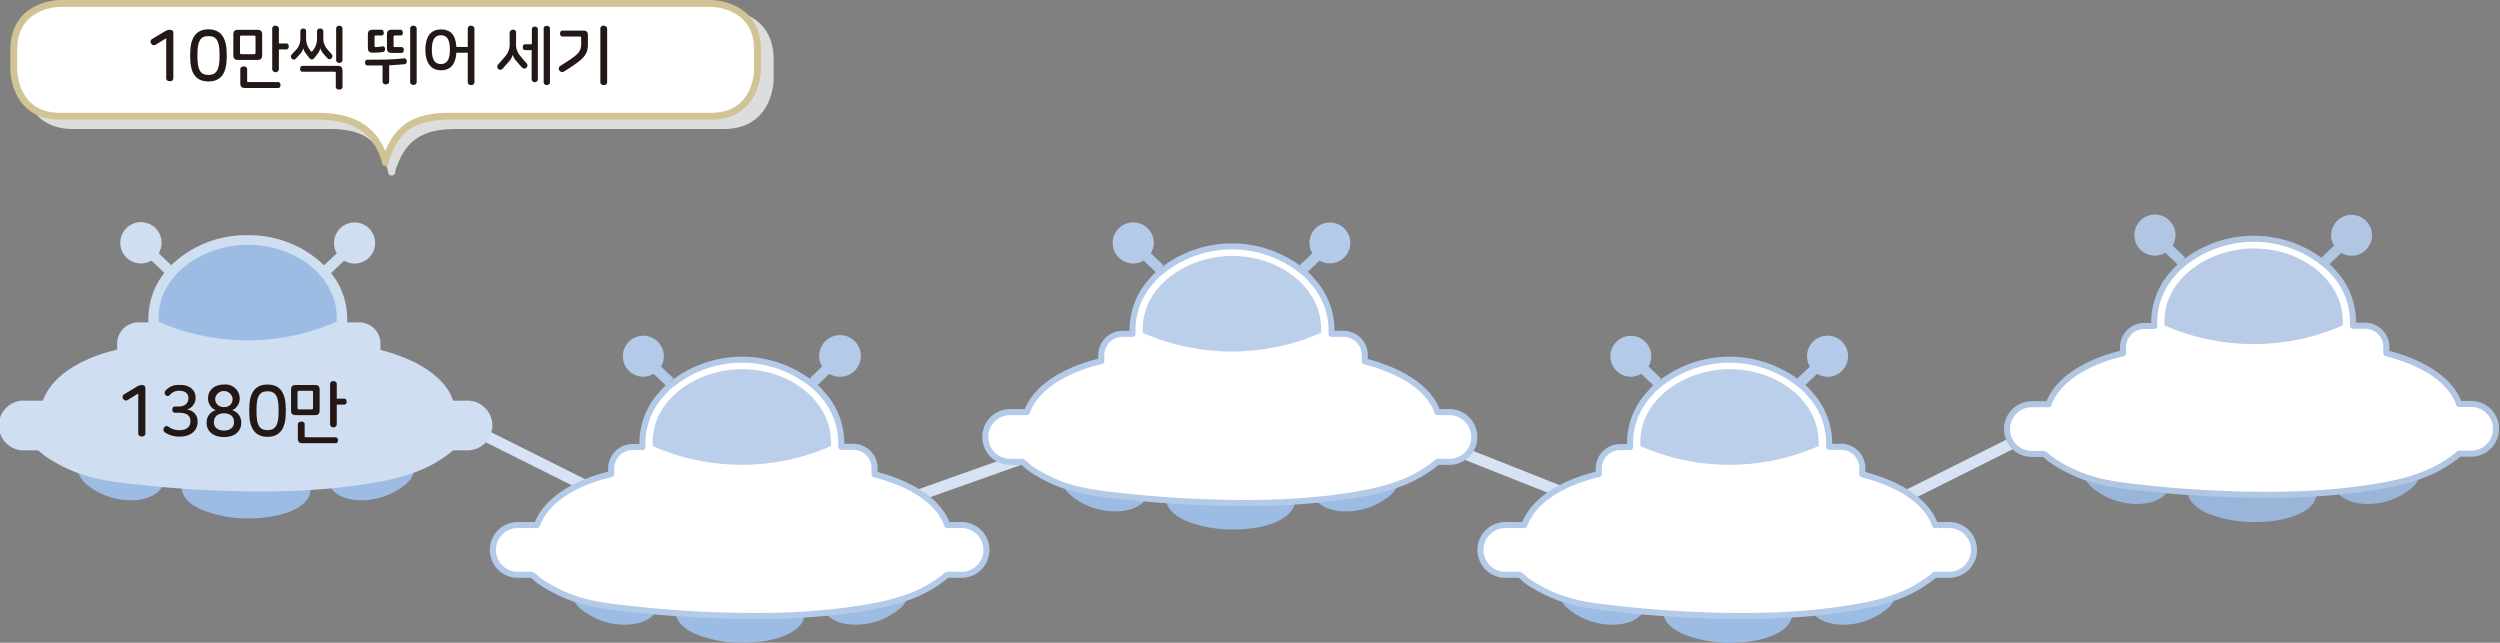 <svg xmlns="http://www.w3.org/2000/svg" viewBox="0 0 437.99 112.6"><rect x="0" y="0" width="437.99" height="112.6" fill="#808080" stroke="none"/><defs><style>.cls-1,.cls-10,.cls-11,.cls-13,.cls-6{fill:none;stroke-linecap:round;stroke-linejoin:round;}.cls-1{stroke:#d7e2f4;stroke-width:2px;}.cls-2{fill:#9dbce3;}.cls-3{fill:#d0def2;}.cls-4{fill:#231815;}.cls-5{fill:#fff;}.cls-6{stroke:#b4cae9;}.cls-13,.cls-6{stroke-width:1.06px;}.cls-7{fill:#bbcfeb;}.cls-8{fill:#b4cae9;}.cls-9{fill:#dcdddd;}.cls-10{stroke:#dcdddd;}.cls-10,.cls-11{stroke-width:1.2px;}.cls-11{stroke:#d0c395;}.cls-12{fill:#99b6da;}.cls-13{stroke:#b1c6e2;}.cls-14{fill:#b9cbe6;}.cls-15{fill:#b1c6e2;}</style></defs><title>자산 1</title><g id="레이어_2" data-name="레이어 2"><g id="레이어_1-2" data-name="레이어 1"><polyline class="cls-1" points="78.34 72.99 112.36 90 147.79 91.42 191.73 75.83 245.59 75.12 283.15 90 327.79 90 363.23 72.28"/><path class="cls-2" d="M13.54,81.35a4.3,4.3,0,0,0,1.68,3.55,12.08,12.08,0,0,0,7.72,2.74c2.64,0,4.77-.94,5.54-2.52,1.09.15,2.21.29,3.35.41.06,1.46,1.28,2.79,3.49,3.76a21.35,21.35,0,0,0,8.31,1.52c6.1,0,10.67-2.07,10.74-4.92a2.19,2.19,0,0,0,0-.36c1.15-.12,2.29-.26,3.4-.42.77,1.58,2.87,2.53,5.51,2.53A12.1,12.1,0,0,0,71,84.9a4.3,4.3,0,0,0,1.68-3.55Z"/><path class="cls-3" d="M72.51,82.81a21.9,21.9,0,0,0,6.87-3.91h2.31a4.36,4.36,0,1,0,0-8.71H79.38c-.58-1.86-3-6.37-12.72-8.89V60.2a3.73,3.73,0,0,0-3.72-3.72H60.83v-.72A12.76,12.76,0,0,0,58,47.84l2.3-2.19a3.51,3.51,0,0,0,1.82.52,3.6,3.6,0,1,0-3.6-3.6A3.52,3.52,0,0,0,59,44.38l-2.22,2.1a18.86,18.86,0,0,0-13.4-5.27A18.85,18.85,0,0,0,30,46.46l-2.19-2.09a3.55,3.55,0,0,0,.5-1.8,3.62,3.62,0,1,0-1.77,3.08l2.26,2.16A12.86,12.86,0,0,0,26,55.76v.72H24.24a3.73,3.73,0,0,0-3.72,3.72v1.06c-2.55.57-10.79,2.87-13,8.93H4.36a4.36,4.36,0,1,0,0,8.71H6.55c.28,0,1.1.87,1.36,1,.55.39,1.12.74,1.71,1.08a26.34,26.34,0,0,0,3.59,1.73C17,84.21,21.11,84.58,25.09,85c3.47.38,7,.65,10.45.82,10.42.54,21.15.45,31.43-1.52a35.22,35.22,0,0,0,5.54-1.5"/><path class="cls-2" d="M27.79,56.35v-.72c0-7.58,7.91-12.75,15.62-12.75C52,42.88,59,48.6,59,55.63v.72a38.81,38.81,0,0,1-31.24,0"/><path class="cls-4" d="M25.47,68v7.94c0,.37-.28.53-.62.53s-.63-.16-.63-.53v-7l-1.87,1.15a.56.56,0,0,1-.79-.25.54.54,0,0,1,.19-.76L24,67.72a1.74,1.74,0,0,1,.83-.27C25.2,67.45,25.47,67.61,25.47,68Z"/><path class="cls-4" d="M34.26,69.64v.06a2.12,2.12,0,0,1-1.55,2.07,2,2,0,0,1,1.91,2v.12c0,1.38-1,2.6-3.15,2.6a4.55,4.55,0,0,1-2.56-.72.58.58,0,0,1-.17-.83.51.51,0,0,1,.77-.18,3.23,3.23,0,0,0,1.9.61c1.41,0,1.95-.71,1.95-1.51v-.1c0-1.1-.85-1.45-2-1.45h-.72c-.31,0-.45-.25-.45-.55s.14-.54.45-.54h.62c1,0,1.75-.45,1.75-1.48v0c0-.77-.54-1.28-1.64-1.28a2,2,0,0,0-1.61.74.51.51,0,0,1-.77,0,.57.57,0,0,1,0-.76,3,3,0,0,1,2.38-1C33.3,67.37,34.26,68.39,34.26,69.64Z"/><path class="cls-4" d="M42,69.76v.11a2.25,2.25,0,0,1-1.32,2,2.18,2.18,0,0,1,1.58,2.08v.15c0,1.44-1.12,2.47-3,2.47s-3.06-1-3.06-2.47v-.15a2.19,2.19,0,0,1,1.59-2.08,2.25,2.25,0,0,1-1.34-2v-.11c0-1.29,1-2.39,2.78-2.39A2.49,2.49,0,0,1,42,69.76Zm-4.53,4.16V74c0,.85.68,1.43,1.77,1.43S41,74.85,41,74v-.08c0-1-.76-1.51-1.75-1.51S37.49,72.91,37.49,73.92Zm.23-4.09v.08a1.41,1.41,0,0,0,1.54,1.4,1.38,1.38,0,0,0,1.51-1.4v-.08a1.54,1.54,0,0,0-3.05,0Z"/><path class="cls-4" d="M50.07,71.65v.61c0,2.76-1,4.27-3.2,4.27s-3.2-1.51-3.2-4.27v-.61c0-2.76.95-4.28,3.2-4.28S50.07,68.89,50.07,71.65Zm-5.13.1v.41c0,2.22.46,3.2,1.93,3.2s1.94-1,1.94-3.2v-.41c0-2.23-.46-3.2-1.94-3.2S44.94,69.52,44.94,71.75Z"/><path class="cls-4" d="M56,68.35v3.48c0,.68-.22.9-.9.9H51.89c-.68,0-.9-.22-.9-.9V68.35c0-.68.22-.9.9-.9h3.24C55.81,67.45,56,67.67,56,68.35Zm-3.88.37v2.75c0,.18.06.25.25.25h2.22c.18,0,.25-.07.25-.25V68.72c0-.19-.07-.25-.25-.25H52.4C52.21,68.47,52.15,68.53,52.15,68.72Zm1.25,5.65v2c0,.18.06.24.25.24h5.17c.3,0,.42.24.42.53s-.12.51-.42.51h-5.7c-.69,0-.91-.21-.91-.9V74.37c0-.35.28-.5.6-.5A.52.52,0,0,1,53.4,74.37ZM59,67.27v2.57h1.3c.3,0,.43.24.43.52s-.13.52-.43.52H59v3.49a.59.59,0,0,1-1.17,0v-7.1a.52.52,0,0,1,.58-.5C58.68,66.77,59,66.93,59,67.27Z"/><path class="cls-2" d="M100.1,103.15a4.33,4.33,0,0,0,1.67,3.55,12.13,12.13,0,0,0,7.73,2.74c2.64,0,4.76-.94,5.54-2.53,1.09.16,2.21.29,3.34.41.06,1.46,1.29,2.79,3.5,3.77a21.49,21.49,0,0,0,8.31,1.51c6.1,0,10.67-2.06,10.74-4.91,0-.13,0-.25,0-.37,1.15-.12,2.29-.25,3.4-.41.77,1.58,2.87,2.53,5.5,2.53a12.18,12.18,0,0,0,7.73-2.74,4.34,4.34,0,0,0,1.68-3.55Z"/><path class="cls-5" d="M143.37,68.27a19.69,19.69,0,0,0-26.77,0l-1.2,1.35a12.87,12.87,0,0,0-2.85,8v.71H110.8A3.73,3.73,0,0,0,107.08,82v1.06c-2.55.57-10.79,2.87-13,8.93H90.92a4.36,4.36,0,1,0,0,8.71h2.19c.28,0,1.1.87,1.36,1.06.55.38,1.12.74,1.7,1.07a25.86,25.86,0,0,0,3.6,1.73c3.75,1.46,7.9,1.82,11.88,2.25,3.47.38,7,.65,10.45.83,10.42.53,21.15.45,31.43-1.52a36.34,36.34,0,0,0,5.54-1.5,22.13,22.13,0,0,0,6.87-3.92h2.31a4.36,4.36,0,1,0,0-8.71h-2.31c-.58-1.86-3-6.36-12.72-8.89V82a3.73,3.73,0,0,0-3.72-3.72h-2.11v-.71a12.77,12.77,0,0,0-2.83-7.93Z"/><path class="cls-6" d="M143.37,68.27a19.69,19.69,0,0,0-26.77,0l-1.2,1.35a12.87,12.87,0,0,0-2.85,8v.71H110.8A3.73,3.73,0,0,0,107.08,82v1.06c-2.55.57-10.79,2.87-13,8.93H90.92a4.36,4.36,0,1,0,0,8.71h2.19c.28,0,1.1.87,1.36,1.06.55.38,1.12.74,1.7,1.07a25.86,25.86,0,0,0,3.6,1.73c3.75,1.46,7.9,1.82,11.88,2.25,3.47.38,7,.65,10.45.83,10.42.53,21.15.45,31.43-1.52a36.34,36.34,0,0,0,5.54-1.5,22.13,22.13,0,0,0,6.87-3.92h2.31a4.36,4.36,0,1,0,0-8.71h-2.31c-.58-1.86-3-6.36-12.72-8.89V82a3.73,3.73,0,0,0-3.72-3.72h-2.11v-.71a12.77,12.77,0,0,0-2.83-7.93Z"/><path class="cls-7" d="M114.35,78.15v-.72c0-7.59,7.91-12.75,15.62-12.75,8.61,0,15.62,5.72,15.62,12.75v.72a38.86,38.86,0,0,1-31.24,0"/><path class="cls-8" d="M118,66.3l-2.19-2.08A3.59,3.59,0,1,0,112.69,66a3.66,3.66,0,0,0,1.82-.51l2.26,2.15Z"/><path class="cls-8" d="M143,67.68l2.3-2.18a3.51,3.51,0,0,0,1.82.51,3.65,3.65,0,1,0-3.09-1.79l-2.21,2.1Z"/><path class="cls-2" d="M273.12,103.15a4.32,4.32,0,0,0,1.68,3.55,12.08,12.08,0,0,0,7.72,2.74c2.64,0,4.77-.94,5.54-2.53,1.09.16,2.21.29,3.35.41.06,1.46,1.28,2.79,3.49,3.77a21.53,21.53,0,0,0,8.31,1.51c6.1,0,10.68-2.06,10.74-4.91a2.22,2.22,0,0,0,0-.37c1.16-.12,2.29-.25,3.4-.41.77,1.58,2.87,2.53,5.51,2.53a12.14,12.14,0,0,0,7.72-2.74,4.32,4.32,0,0,0,1.68-3.55Z"/><path class="cls-5" d="M316.4,68.27a19.7,19.7,0,0,0-26.78,0l-1.19,1.35a12.81,12.81,0,0,0-2.85,8v.71h-1.76A3.73,3.73,0,0,0,280.1,82v1.06c-2.55.57-10.79,2.87-13.05,8.93h-3.11a4.36,4.36,0,1,0,0,8.71h2.19c.29,0,1.1.87,1.36,1.06.55.38,1.12.74,1.71,1.07a25.22,25.22,0,0,0,3.59,1.73c3.76,1.46,7.9,1.82,11.88,2.25,3.48.38,7,.65,10.46.83,10.41.53,21.14.45,31.42-1.52a36,36,0,0,0,5.54-1.5,22.18,22.18,0,0,0,6.88-3.92h2.3a4.36,4.36,0,1,0,0-8.71H339c-.58-1.86-3-6.36-12.72-8.89V82a3.73,3.73,0,0,0-3.72-3.72h-2.1v-.71a12.78,12.78,0,0,0-2.84-7.93Z"/><path class="cls-6" d="M316.4,68.27a19.7,19.7,0,0,0-26.78,0l-1.19,1.35a12.81,12.81,0,0,0-2.85,8v.71h-1.76A3.73,3.73,0,0,0,280.1,82v1.06c-2.55.57-10.79,2.87-13.05,8.93h-3.11a4.36,4.36,0,1,0,0,8.71h2.19c.29,0,1.1.87,1.36,1.06.55.38,1.12.74,1.71,1.07a25.22,25.22,0,0,0,3.59,1.73c3.76,1.46,7.9,1.82,11.88,2.25,3.48.38,7,.65,10.46.83,10.41.53,21.14.45,31.42-1.52a36,36,0,0,0,5.54-1.5,22.18,22.18,0,0,0,6.88-3.92h2.3a4.36,4.36,0,1,0,0-8.71H339c-.58-1.86-3-6.36-12.72-8.89V82a3.73,3.73,0,0,0-3.72-3.72h-2.1v-.71a12.78,12.78,0,0,0-2.84-7.93Z"/><path class="cls-7" d="M287.38,78.15v-.72c0-7.59,7.91-12.75,15.61-12.75,8.62,0,15.62,5.72,15.62,12.75v.72a38.83,38.83,0,0,1-31.23,0"/><path class="cls-8" d="M291,66.3l-2.19-2.08A3.58,3.58,0,1,0,285.71,66a3.63,3.63,0,0,0,1.82-.51l2.27,2.15Z"/><path class="cls-8" d="M316.06,67.68l2.29-2.18a3.53,3.53,0,0,0,1.82.51,3.6,3.6,0,1,0-3.59-3.59,3.55,3.55,0,0,0,.5,1.8l-2.21,2.1Z"/><path class="cls-2" d="M186,83.31a4.32,4.32,0,0,0,1.68,3.54,12.13,12.13,0,0,0,7.73,2.74c2.63,0,4.76-.93,5.53-2.52,1.1.16,2.21.29,3.35.41.06,1.46,1.29,2.79,3.49,3.77a21.58,21.58,0,0,0,8.32,1.51c6.1,0,10.67-2.07,10.74-4.92,0-.12,0-.24,0-.36,1.15-.12,2.29-.26,3.4-.41.77,1.58,2.87,2.52,5.5,2.52a12.13,12.13,0,0,0,7.73-2.74,4.31,4.31,0,0,0,1.67-3.55Z"/><path class="cls-5" d="M229.23,48.43a19.67,19.67,0,0,0-26.78,0l-1.19,1.35a12.81,12.81,0,0,0-2.85,8v.71h-1.75a3.73,3.73,0,0,0-3.72,3.72v1.06c-2.55.57-10.79,2.87-13.05,8.93h-3.12a4.36,4.36,0,0,0,0,8.71H179c.28,0,1.09.87,1.36,1.05.55.39,1.12.75,1.7,1.08a26.92,26.92,0,0,0,3.59,1.73c3.76,1.45,7.9,1.82,11.88,2.25,3.48.38,7,.65,10.46.83,10.42.53,21.15.44,31.43-1.52a35.91,35.91,0,0,0,5.53-1.5,22.18,22.18,0,0,0,6.88-3.92h2.31a4.36,4.36,0,0,0,0-8.71h-2.32c-.57-1.86-3-6.36-12.71-8.89v-1.1a3.73,3.73,0,0,0-3.72-3.72h-2.11v-.71a12.83,12.83,0,0,0-2.83-7.93Z"/><path class="cls-6" d="M229.23,48.43a19.67,19.67,0,0,0-26.78,0l-1.19,1.35a12.81,12.81,0,0,0-2.85,8v.71h-1.75a3.73,3.73,0,0,0-3.72,3.72v1.06c-2.55.57-10.79,2.87-13.05,8.93h-3.12a4.36,4.36,0,0,0,0,8.71H179c.28,0,1.09.87,1.36,1.05.55.39,1.12.75,1.7,1.08a26.92,26.92,0,0,0,3.59,1.73c3.76,1.45,7.9,1.82,11.88,2.25,3.48.38,7,.65,10.46.83,10.42.53,21.15.44,31.43-1.52a35.91,35.91,0,0,0,5.53-1.5,22.18,22.18,0,0,0,6.88-3.92h2.31a4.36,4.36,0,0,0,0-8.71h-2.32c-.57-1.86-3-6.36-12.71-8.89v-1.1a3.73,3.73,0,0,0-3.72-3.72h-2.11v-.71a12.83,12.83,0,0,0-2.83-7.93Z"/><path class="cls-7" d="M200.21,58.3v-.71c0-7.59,7.91-12.75,15.62-12.75,8.61,0,15.62,5.72,15.62,12.75v.71a38.81,38.81,0,0,1-31.24,0"/><path class="cls-8" d="M203.82,46.46l-2.19-2.09a3.46,3.46,0,0,0,.51-1.8,3.6,3.6,0,1,0-3.59,3.59,3.5,3.5,0,0,0,1.81-.51l2.27,2.16Z"/><path class="cls-8" d="M228.89,47.84l2.29-2.19a3.58,3.58,0,1,0-1.77-3.08,3.52,3.52,0,0,0,.51,1.81l-2.22,2.1Z"/><path class="cls-9" d="M134.94,13.91V10.37c0-8.11-8.11-8.11-8.11-8.11H12.75s-8.11,0-8.11,8.11v3.54S4.64,22,12.75,22H56.86v0c.27,0,.54,0,.82,0,6.36,0,9.15,2.09,10.91,7.87v.28a.78.78,0,0,0,0-.14l.06.14v-.28C70.46,24.11,73.68,22,80,22l2,0-1.15,0h46c8.11,0,8.11-8.11,8.11-8.11"/><path class="cls-10" d="M134.94,13.91V10.37c0-8.11-8.11-8.11-8.11-8.11H12.75s-8.11,0-8.11,8.11v3.54S4.64,22,12.75,22H56.86v0c.27,0,.54,0,.82,0,6.36,0,9.15,2.09,10.91,7.87v.28a.78.78,0,0,0,0-.14l.06.14v-.28C70.46,24.11,73.68,22,80,22l2,0-1.15,0h46C134.94,22,134.94,13.91,134.94,13.91Z"/><path class="cls-5" d="M132.71,12.25V8.71C132.71.6,124.6.6,124.6.6H10.52S2.41.6,2.41,8.71v3.54s0,8.11,8.11,8.11H54.63v0c.27,0,.54,0,.82,0,6.36,0,10.29,2.09,12.06,7.87v.27a.69.69,0,0,1,0-.13.69.69,0,0,0,0,.13v-.27c1.77-5.78,5-7.87,11.35-7.87.27,0,.54,0,.82,0v0H124.6c8.11,0,8.11-8.11,8.11-8.11"/><path class="cls-11" d="M132.71,12.25V8.71C132.71.6,124.6.6,124.6.6H10.52S2.41.6,2.41,8.71v3.54s0,8.11,8.11,8.11H54.63v0c.27,0,.54,0,.82,0,6.36,0,10.29,2.09,12.06,7.87v.27a.69.69,0,0,1,0-.13.69.69,0,0,0,0,.13v-.27c1.77-5.78,5-7.87,11.35-7.87.27,0,.54,0,.82,0v0H124.6C132.71,20.36,132.71,12.25,132.71,12.25Z"/><path class="cls-4" d="M30.37,5.76V13.7c0,.37-.29.53-.62.53s-.63-.16-.63-.53v-7L27.25,7.84a.56.56,0,0,1-.79-.25.54.54,0,0,1,.19-.76l2.23-1.34a1.81,1.81,0,0,1,.84-.27C30.1,5.22,30.37,5.38,30.37,5.76Z"/><path class="cls-4" d="M39.72,9.42V10c0,2.76-.95,4.27-3.2,4.27s-3.2-1.51-3.2-4.27V9.42c0-2.76,1-4.28,3.2-4.28S39.72,6.66,39.72,9.42Zm-5.13.1v.41c0,2.22.46,3.2,1.93,3.2s1.94-1,1.94-3.2V9.52c0-2.23-.46-3.2-1.94-3.2S34.59,7.29,34.59,9.52Z"/><path class="cls-4" d="M45.93,6.12V9.6c0,.68-.22.9-.9.9H41.79c-.68,0-.91-.22-.91-.9V6.12c0-.68.23-.9.91-.9H45C45.71,5.22,45.93,5.44,45.93,6.12Zm-3.88.37V9.24c0,.18.06.25.25.25h2.22c.18,0,.25-.07.25-.25V6.49c0-.19-.07-.25-.25-.25H42.3C42.11,6.24,42.05,6.3,42.05,6.49Zm1.25,5.65v2c0,.18.06.24.24.24h5.18c.29,0,.42.24.42.53s-.13.51-.42.51H43c-.68,0-.9-.21-.9-.9V12.14c0-.34.28-.5.6-.5A.53.53,0,0,1,43.3,12.14ZM48.86,5V7.61h1.3c.3,0,.43.24.43.52s-.13.52-.43.52h-1.3v3.49a.59.59,0,0,1-1.17,0V5a.52.52,0,0,1,.58-.5C48.58,4.54,48.86,4.7,48.86,5Z"/><path class="cls-4" d="M53.63,5.44v1a3.49,3.49,0,0,0,.31,1.72,5.67,5.67,0,0,0,.45.73c.15.2.24.2.41,0s.28-.44.45-.73a3.52,3.52,0,0,0,.29-1.72v-1A.49.49,0,0,1,56.09,5a.5.5,0,0,1,.56.48v1a2.88,2.88,0,0,0,.58,2c.27.33.52.62.86,1a.52.52,0,0,1,0,.73.48.48,0,0,1-.72,0c-.27-.28-.49-.54-.77-.88a2.38,2.38,0,0,1-.48-.89h0a2.51,2.51,0,0,1-.43.92c-.23.31-.44.58-.68.85a.47.47,0,0,1-.77,0c-.23-.27-.44-.54-.66-.85a2.62,2.62,0,0,1-.45-.92h0a2.08,2.08,0,0,1-.48.92c-.27.32-.52.6-.82.91a.49.49,0,0,1-.72,0,.52.52,0,0,1,0-.73c.37-.38.64-.7.92-1a2.82,2.82,0,0,0,.59-2v-1A.49.49,0,0,1,53.09,5,.48.48,0,0,1,53.63,5.44Zm6.38,7v2.75c0,.35-.28.5-.59.5s-.59-.15-.59-.5V12.82c0-.19-.07-.25-.24-.25H53c-.29,0-.42-.23-.42-.51s.13-.52.42-.52H59.1C59.79,11.54,60,11.76,60,12.44ZM60,5v5.52a.5.5,0,0,1-.56.49.49.49,0,0,1-.55-.49V5a.49.49,0,0,1,.55-.48A.5.5,0,0,1,60,5Z"/><path class="cls-4" d="M71.26,10.7c0,.28-.08.52-.35.54-.85.09-1.76.15-2.73.2v2.84c0,.35-.28.5-.58.5a.52.52,0,0,1-.58-.5V11.47c-.86,0-1.74,0-2.65,0-.28,0-.41-.24-.41-.51s.13-.5.41-.5c2.19,0,4.28,0,6.46-.24C71.1,10.24,71.25,10.43,71.26,10.7Zm-4-5c0,.28-.13.51-.4.51h-1c-.17,0-.24.07-.24.25V8c0,.19.07.25.24.25A5.74,5.74,0,0,0,67,8.11a.42.42,0,0,1,.46.42c0,.29-.07.52-.33.57a10.32,10.32,0,0,1-1.77.13c-.69,0-.91-.22-.91-.9V6.11c0-.68.22-.9.91-.9h1.47C67.09,5.21,67.22,5.44,67.22,5.71Zm3.34,0c0,.28-.13.51-.4.51h-1c-.19,0-.25.07-.25.25V8c0,.19.06.25.25.25h1.15c.27,0,.4.24.4.5s-.13.52-.4.52H68.69c-.68,0-.9-.22-.9-.9V6.11c0-.68.22-.9.9-.9h1.47C70.43,5.21,70.56,5.44,70.56,5.71ZM73,5v9.38a.51.51,0,0,1-.58.49.5.5,0,0,1-.56-.49V5a.5.5,0,0,1,.56-.49A.52.52,0,0,1,73,5Z"/><path class="cls-4" d="M83.12,5V14.4c0,.35-.28.5-.59.5a.52.52,0,0,1-.58-.5V9.24h-2c-.13,2-1,3.07-2.7,3.07s-2.72-1.25-2.72-3.57.92-3.58,2.72-3.58,2.57,1.07,2.7,3.06h2V5a.52.52,0,0,1,.58-.5C82.84,4.54,83.12,4.7,83.12,5Zm-7.46,3.7c0,1.63.45,2.52,1.58,2.52s1.58-.89,1.58-2.52-.44-2.52-1.58-2.52S75.66,7.11,75.66,8.74Z"/><path class="cls-4" d="M90.41,5.68V7.51a3.1,3.1,0,0,0,.73,2.27c.4.5.82,1,1.14,1.32a.55.55,0,0,1-.06.76.52.52,0,0,1-.73,0c-.24-.25-.6-.66-.95-1.09a2.66,2.66,0,0,1-.71-1.19h0a2.67,2.67,0,0,1-.71,1.24c-.35.42-.73.85-1.1,1.25a.53.53,0,0,1-.74,0,.55.55,0,0,1,0-.78c.45-.49.88-1,1.29-1.49a3.19,3.19,0,0,0,.72-2.27V5.68a.6.6,0,0,1,1.18,0Zm3.82-.55v8.8a.55.55,0,0,1-1.09,0V8.78H92c-.28,0-.41-.22-.41-.51s.13-.52.41-.52h1.18V5.13c0-.33.27-.47.55-.47A.48.48,0,0,1,94.23,5.13ZM96.35,5v9.42c0,.33-.27.47-.55.47s-.55-.14-.55-.47V5c0-.33.27-.47.55-.47S96.35,4.68,96.35,5Z"/><path class="cls-4" d="M103,6.25V7.61c0,2-.58,2.66-4.19,4.92a.58.58,0,0,1-.63-1c3.33-2.07,3.64-2.46,3.64-4V6.64c0-.18-.06-.24-.25-.24H98.54c-.29,0-.42-.24-.42-.52s.13-.52.42-.52h3.58C102.8,5.36,103,5.57,103,6.25ZM106.37,5V14.4c0,.35-.28.5-.6.5s-.59-.15-.59-.5V5a.52.52,0,0,1,.59-.5C106.09,4.54,106.37,4.7,106.37,5Z"/><path class="cls-12" d="M365,82a4.33,4.33,0,0,0,1.68,3.55,12.13,12.13,0,0,0,7.73,2.74c2.63,0,4.76-.94,5.53-2.52,1.1.15,2.21.29,3.35.41.06,1.46,1.29,2.79,3.49,3.76a21.4,21.4,0,0,0,8.32,1.52c6.1,0,10.67-2.07,10.74-4.92,0-.12,0-.24,0-.36,1.15-.12,2.29-.26,3.4-.42.77,1.58,2.87,2.53,5.5,2.53a12.13,12.13,0,0,0,7.73-2.74A4.32,4.32,0,0,0,424.06,82Z"/><path class="cls-5" d="M408.23,47.09a19.67,19.67,0,0,0-26.78,0l-1.19,1.35a12.8,12.8,0,0,0-2.85,7.95v.72h-1.75a3.73,3.73,0,0,0-3.72,3.72v1.06c-2.55.57-10.79,2.87-13.05,8.93h-3.12a4.36,4.36,0,0,0,0,8.71H358c.28,0,1.09.87,1.36,1,.55.39,1.12.75,1.7,1.08a26.92,26.92,0,0,0,3.59,1.73c3.76,1.45,7.9,1.82,11.88,2.25q5.22.57,10.46.82c10.42.54,21.15.45,31.43-1.52a35.22,35.22,0,0,0,5.54-1.5,22,22,0,0,0,6.87-3.91h2.31a4.36,4.36,0,0,0,0-8.71H430.8c-.58-1.86-3-6.37-12.72-8.89v-1.1a3.73,3.73,0,0,0-3.72-3.72h-2.11v-.72a12.82,12.82,0,0,0-2.83-7.92Z"/><path class="cls-13" d="M408.23,47.09a19.67,19.67,0,0,0-26.78,0l-1.19,1.35a12.8,12.8,0,0,0-2.85,7.95v.72h-1.75a3.73,3.73,0,0,0-3.72,3.72v1.06c-2.55.57-10.79,2.87-13.05,8.93h-3.12a4.36,4.36,0,0,0,0,8.71H358c.28,0,1.09.87,1.36,1,.55.39,1.12.75,1.7,1.08a26.92,26.92,0,0,0,3.59,1.73c3.76,1.45,7.9,1.82,11.88,2.25q5.22.57,10.46.82c10.42.54,21.15.45,31.43-1.52a35.22,35.22,0,0,0,5.54-1.5,22,22,0,0,0,6.87-3.91h2.31a4.36,4.36,0,0,0,0-8.71H430.8c-.58-1.86-3-6.37-12.72-8.89v-1.1a3.73,3.73,0,0,0-3.72-3.72h-2.11v-.72a12.82,12.82,0,0,0-2.83-7.92Z"/><path class="cls-14" d="M379.21,57v-.72c0-7.58,7.91-12.75,15.62-12.75,8.61,0,15.62,5.72,15.62,12.75V57a38.81,38.81,0,0,1-31.24,0"/><path class="cls-15" d="M382.82,45.11,380.63,43a3.46,3.46,0,0,0,.51-1.8,3.6,3.6,0,1,0-3.59,3.59,3.5,3.5,0,0,0,1.81-.51l2.27,2.16Z"/><path class="cls-15" d="M407.89,46.49l2.29-2.18a3.58,3.58,0,1,0-1.77-3.08,3.46,3.46,0,0,0,.51,1.8l-2.22,2.11Z"/></g></g></svg>